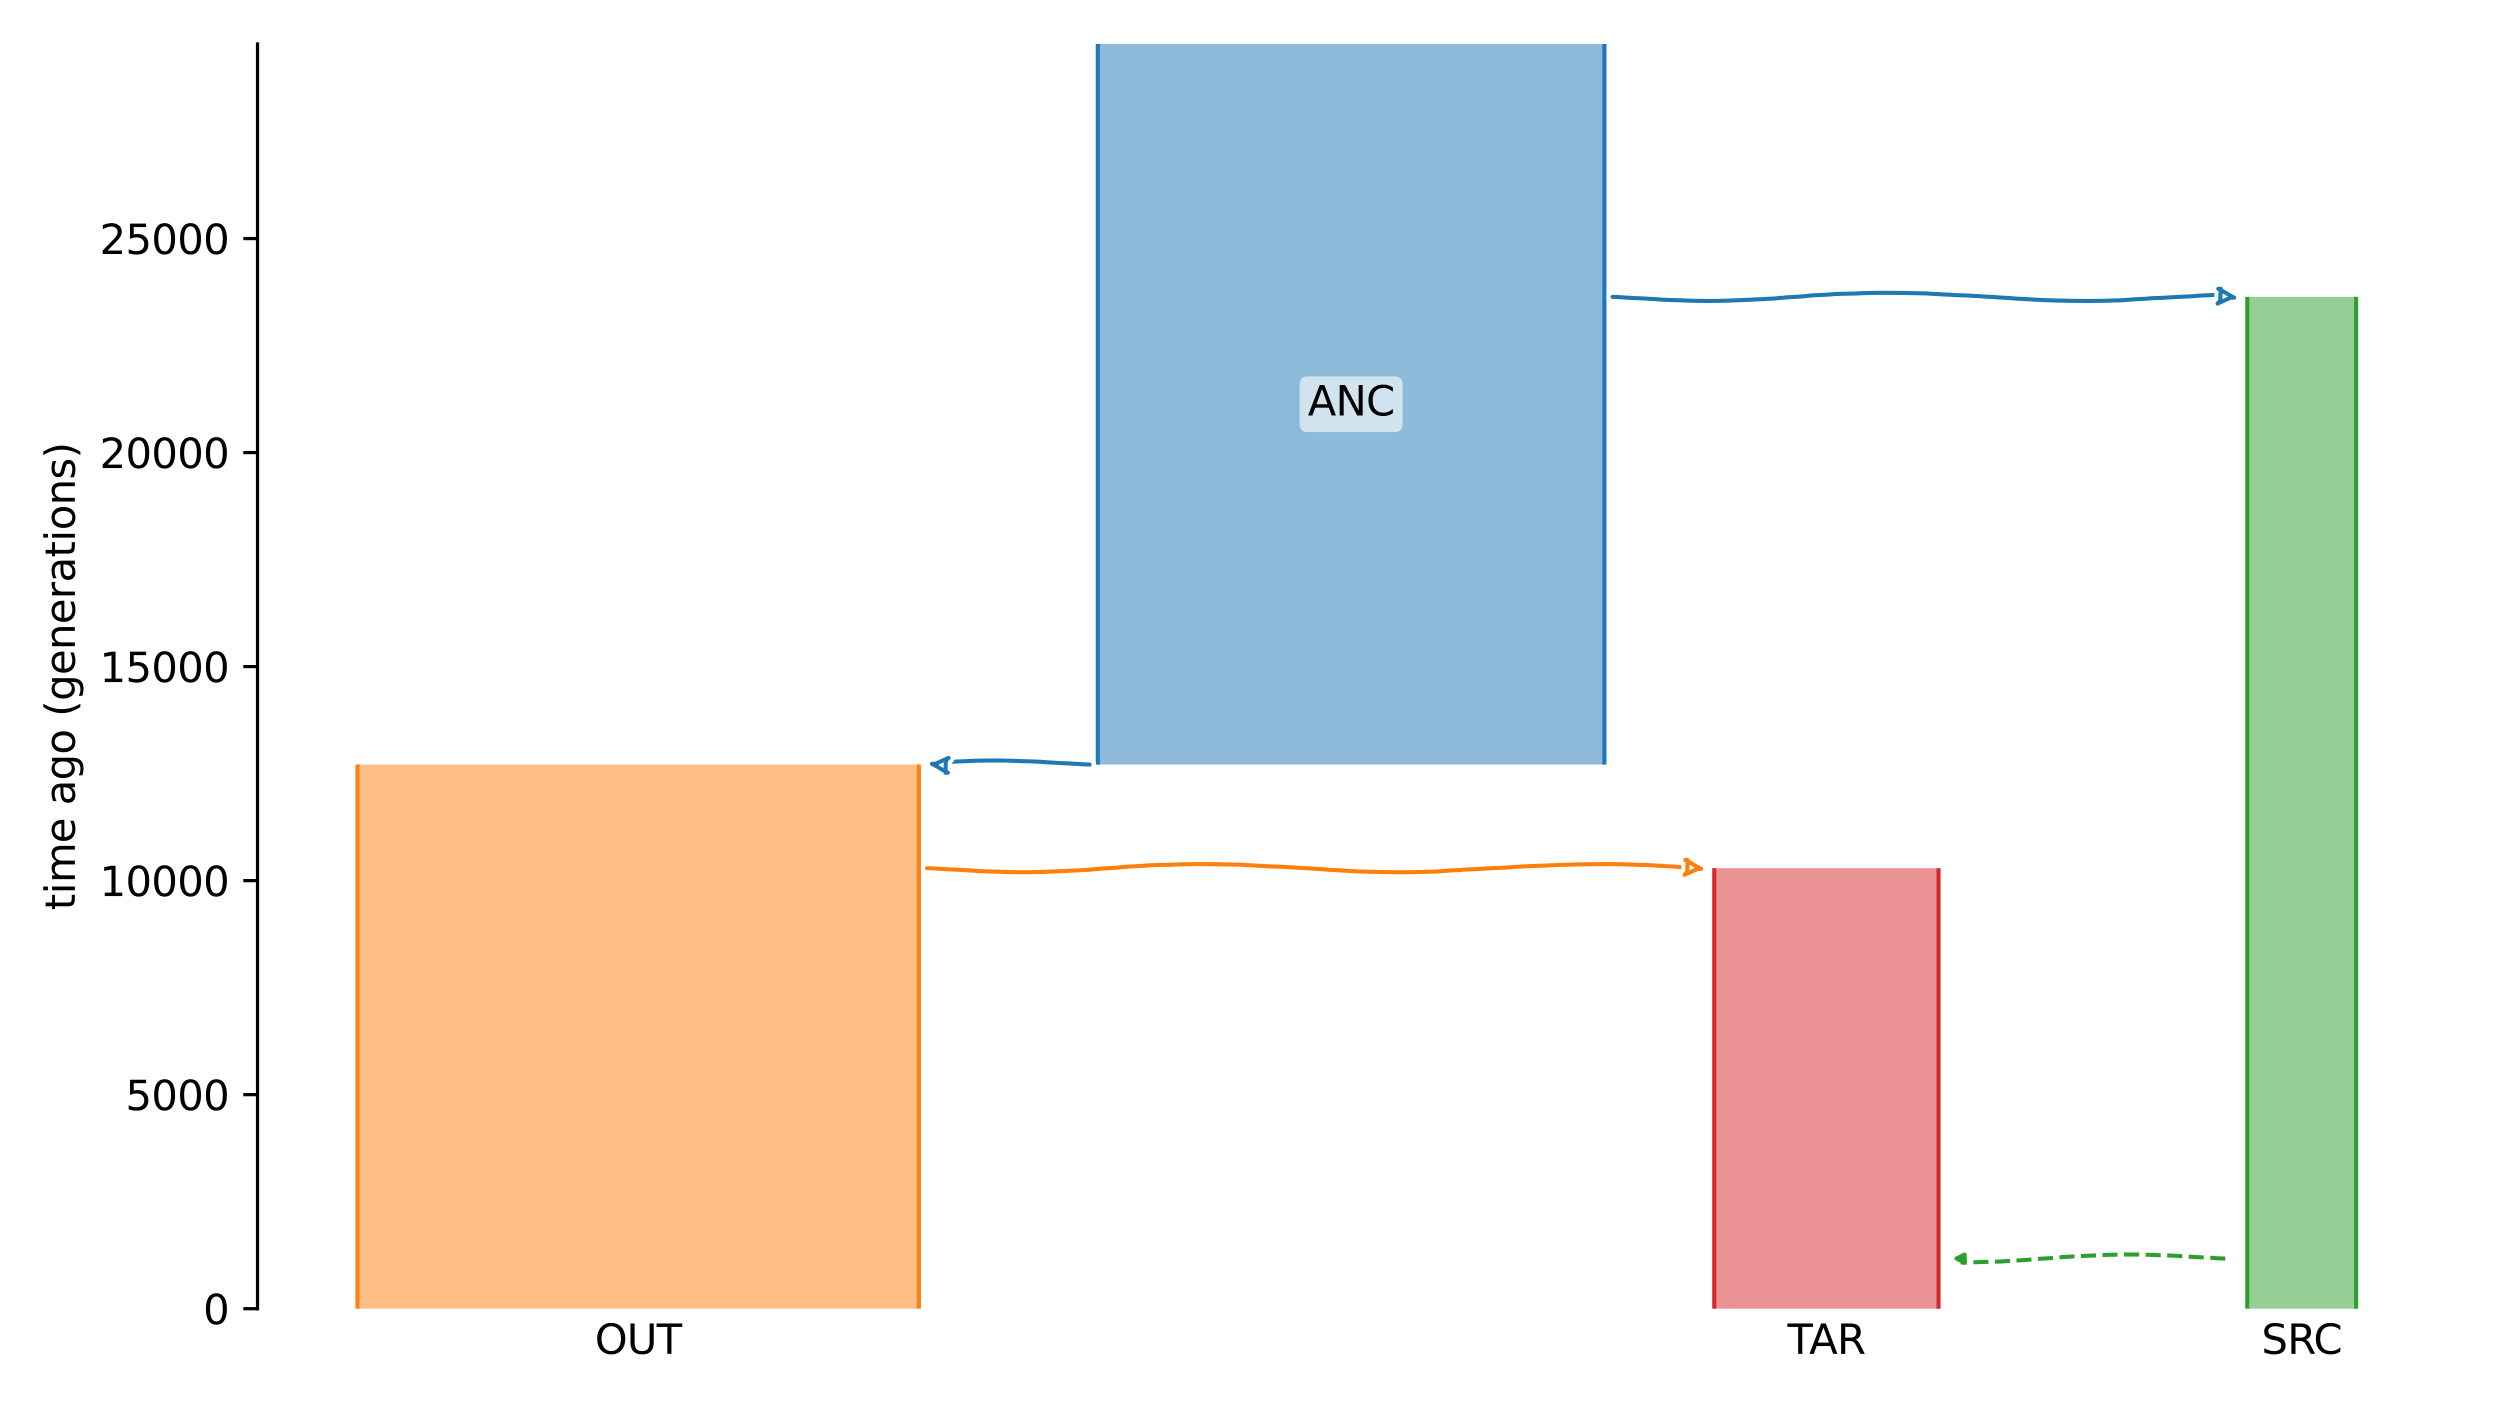 <?xml version="1.0" encoding="utf-8" standalone="no"?>
<!DOCTYPE svg PUBLIC "-//W3C//DTD SVG 1.1//EN"
  "http://www.w3.org/Graphics/SVG/1.1/DTD/svg11.dtd">
<svg xmlns:xlink="http://www.w3.org/1999/xlink" width="614.4pt" height="345.6pt" viewBox="0 0 614.4 345.6" xmlns="http://www.w3.org/2000/svg" version="1.1">
 <defs>
  <style type="text/css">*{stroke-linejoin: round; stroke-linecap: butt}</style>
 </defs>
 <g id="figure_1">
  <g id="patch_1">
   <path d="M 0 345.6 
L 614.4 345.6 
L 614.4 0 
L 0 0 
z
" style="fill: #ffffff"/>
  </g>
  <g id="axes_1">
   <g id="patch_2">
    <path d="M 63.291 321.622 
L 603.6 321.622 
L 603.6 10.8 
L 63.291 10.8 
z
" style="fill: #ffffff"/>
   </g>
   <path d="M 546.884 309.303 
L 545.884 309.272 
L 544.884 309.235 
L 543.884 309.137 
L 542.884 309.104 
L 541.884 309.031 
L 540.884 308.992 
L 539.884 308.957 
L 538.884 308.899 
L 537.884 308.829 
L 536.884 308.777 
L 535.884 308.718 
L 534.884 308.629 
L 533.884 308.583 
L 532.884 308.541 
L 531.884 308.51 
L 530.884 308.484 
L 529.884 308.463 
L 528.884 308.409 
L 527.884 308.381 
L 526.884 308.351 
L 525.884 308.326 
L 524.884 308.315 
L 523.884 308.305 
L 522.884 308.305 
L 521.884 308.314 
L 520.884 308.326 
L 519.884 308.357 
L 518.884 308.368 
L 517.884 308.398 
L 516.884 308.458 
L 515.884 308.495 
L 514.884 308.534 
L 513.884 308.577 
L 512.884 308.609 
L 511.884 308.677 
L 510.884 308.716 
L 509.884 308.759 
L 508.884 308.829 
L 507.884 308.866 
L 506.884 308.924 
L 505.884 309.035 
L 504.884 309.106 
L 503.884 309.219 
L 502.884 309.264 
L 501.884 309.326 
L 500.884 309.374 
L 499.884 309.455 
L 498.884 309.574 
L 497.884 309.644 
L 496.884 309.727 
L 495.884 309.76 
L 494.884 309.811 
L 493.884 309.88 
L 492.884 309.946 
L 491.884 310.023 
L 490.884 310.05 
L 489.884 310.077 
L 488.884 310.099 
L 487.884 310.119 
L 486.884 310.145 
L 485.884 310.195 
L 484.884 310.23 
L 483.884 310.266 
L 482.884 310.281 
L 481.825 310.297 
" clip-path="url(#p31bcff4dc3)" style="fill: none; stroke-dasharray: 3.7,1.6; stroke-dashoffset: 0; stroke: #2ca02c"/>
   <g id="patch_3">
    <path d="M 269.796 10.8 
L 269.796 187.894 
M 394.303 10.8 
L 394.303 187.894 
" clip-path="url(#p31bcff4dc3)" style="fill: none; stroke: #ffffff; stroke-width: 3; stroke-linejoin: miter"/>
    <path d="M 269.796 10.8 
L 269.796 187.894 
M 394.303 10.8 
L 394.303 187.894 
" clip-path="url(#p31bcff4dc3)" style="fill: none; stroke: #1f77b4; stroke-linejoin: miter"/>
    <g id="PolyCollection_1">
     <path d="M 394.303 10.8 
L 269.796 10.8 
L 269.796 187.894 
L 394.303 187.894 
L 394.303 187.894 
L 394.303 10.8 
z
" clip-path="url(#p31bcff4dc3)" style="fill: #1f77b4; fill-opacity: 0.5"/>
    </g>
    <g id="patch_4">
     <path d="M 87.85 187.894 
L 87.85 321.622 
M 225.827 187.894 
L 225.827 321.622 
" clip-path="url(#p31bcff4dc3)" style="fill: none; stroke: #ffffff; stroke-width: 3; stroke-linejoin: miter"/>
     <path d="M 87.85 187.894 
L 87.85 321.622 
M 225.827 187.894 
L 225.827 321.622 
" clip-path="url(#p31bcff4dc3)" style="fill: none; stroke: #ff7f0e; stroke-linejoin: miter"/>
     <g id="PolyCollection_2">
      <path d="M 225.827 187.894 
L 87.85 187.894 
L 87.85 321.622 
L 225.827 321.622 
L 225.827 321.622 
L 225.827 187.894 
z
" clip-path="url(#p31bcff4dc3)" style="fill: #ff7f0e; fill-opacity: 0.5"/>
     </g>
     <g id="patch_5">
      <path d="M 552.287 72.964 
L 552.287 321.622 
M 579.04 72.964 
L 579.04 321.622 
" clip-path="url(#p31bcff4dc3)" style="fill: none; stroke: #ffffff; stroke-width: 3; stroke-linejoin: miter"/>
      <path d="M 552.287 72.964 
L 552.287 321.622 
M 579.04 72.964 
L 579.04 321.622 
" clip-path="url(#p31bcff4dc3)" style="fill: none; stroke: #2ca02c; stroke-linejoin: miter"/>
      <g id="PolyCollection_3">
       <path d="M 579.04 72.964 
L 552.287 72.964 
L 552.287 321.622 
L 579.04 321.622 
L 579.04 321.622 
L 579.04 72.964 
z
" clip-path="url(#p31bcff4dc3)" style="fill: #2ca02c; fill-opacity: 0.5"/>
      </g>
      <g id="patch_6">
       <path d="M 421.291 213.362 
L 421.291 321.622 
M 476.421 213.362 
L 476.421 321.622 
" clip-path="url(#p31bcff4dc3)" style="fill: none; stroke: #ffffff; stroke-width: 3; stroke-linejoin: miter"/>
       <path d="M 421.291 213.362 
L 421.291 321.622 
M 476.421 213.362 
L 476.421 321.622 
" clip-path="url(#p31bcff4dc3)" style="fill: none; stroke: #d62728; stroke-linejoin: miter"/>
       <g id="PolyCollection_4">
        <path d="M 476.421 213.362 
L 421.291 213.362 
L 421.291 321.622 
L 476.421 321.622 
L 476.421 321.622 
L 476.421 213.362 
z
" clip-path="url(#p31bcff4dc3)" style="fill: #d62728; fill-opacity: 0.5"/>
       </g>
       <g id="matplotlib.axis_1">
        <g id="xtick_1">
         <g id="line2d_1"/>
         <g id="text_1">
          <!-- OUT -->
          <g transform="translate(146.189 332.72) scale(0.1 -0.1)">
           <defs>
            <path id="DejaVuSans-4f" d="M 2522 4238 
Q 1834 4238 1429 3725 
Q 1025 3213 1025 2328 
Q 1025 1447 1429 934 
Q 1834 422 2522 422 
Q 3209 422 3611 934 
Q 4013 1447 4013 2328 
Q 4013 3213 3611 3725 
Q 3209 4238 2522 4238 
z
M 2522 4750 
Q 3503 4750 4090 4092 
Q 4678 3434 4678 2328 
Q 4678 1225 4090 567 
Q 3503 -91 2522 -91 
Q 1538 -91 948 565 
Q 359 1222 359 2328 
Q 359 3434 948 4092 
Q 1538 4750 2522 4750 
z
" transform="scale(0.016)"/>
            <path id="DejaVuSans-55" d="M 556 4666 
L 1191 4666 
L 1191 1831 
Q 1191 1081 1462 751 
Q 1734 422 2344 422 
Q 2950 422 3222 751 
Q 3494 1081 3494 1831 
L 3494 4666 
L 4128 4666 
L 4128 1753 
Q 4128 841 3676 375 
Q 3225 -91 2344 -91 
Q 1459 -91 1007 375 
Q 556 841 556 1753 
L 556 4666 
z
" transform="scale(0.016)"/>
            <path id="DejaVuSans-54" d="M -19 4666 
L 3928 4666 
L 3928 4134 
L 2272 4134 
L 2272 0 
L 1638 0 
L 1638 4134 
L -19 4134 
L -19 4666 
z
" transform="scale(0.016)"/>
           </defs>
           <use xlink:href="#DejaVuSans-4f"/>
           <use xlink:href="#DejaVuSans-55" x="78.711"/>
           <use xlink:href="#DejaVuSans-54" x="151.904"/>
          </g>
         </g>
        </g>
        <g id="xtick_2">
         <g id="line2d_2"/>
         <g id="text_2">
          <!-- SRC -->
          <g transform="translate(555.774 332.72) scale(0.1 -0.1)">
           <defs>
            <path id="DejaVuSans-53" d="M 3425 4513 
L 3425 3897 
Q 3066 4069 2747 4153 
Q 2428 4238 2131 4238 
Q 1616 4238 1336 4038 
Q 1056 3838 1056 3469 
Q 1056 3159 1242 3001 
Q 1428 2844 1947 2747 
L 2328 2669 
Q 3034 2534 3370 2195 
Q 3706 1856 3706 1288 
Q 3706 609 3251 259 
Q 2797 -91 1919 -91 
Q 1588 -91 1214 -16 
Q 841 59 441 206 
L 441 856 
Q 825 641 1194 531 
Q 1563 422 1919 422 
Q 2459 422 2753 634 
Q 3047 847 3047 1241 
Q 3047 1584 2836 1778 
Q 2625 1972 2144 2069 
L 1759 2144 
Q 1053 2284 737 2584 
Q 422 2884 422 3419 
Q 422 4038 858 4394 
Q 1294 4750 2059 4750 
Q 2388 4750 2728 4690 
Q 3069 4631 3425 4513 
z
" transform="scale(0.016)"/>
            <path id="DejaVuSans-52" d="M 2841 2188 
Q 3044 2119 3236 1894 
Q 3428 1669 3622 1275 
L 4263 0 
L 3584 0 
L 2988 1197 
Q 2756 1666 2539 1819 
Q 2322 1972 1947 1972 
L 1259 1972 
L 1259 0 
L 628 0 
L 628 4666 
L 2053 4666 
Q 2853 4666 3247 4331 
Q 3641 3997 3641 3322 
Q 3641 2881 3436 2590 
Q 3231 2300 2841 2188 
z
M 1259 4147 
L 1259 2491 
L 2053 2491 
Q 2509 2491 2742 2702 
Q 2975 2913 2975 3322 
Q 2975 3731 2742 3939 
Q 2509 4147 2053 4147 
L 1259 4147 
z
" transform="scale(0.016)"/>
            <path id="DejaVuSans-43" d="M 4122 4306 
L 4122 3641 
Q 3803 3938 3442 4084 
Q 3081 4231 2675 4231 
Q 1875 4231 1450 3742 
Q 1025 3253 1025 2328 
Q 1025 1406 1450 917 
Q 1875 428 2675 428 
Q 3081 428 3442 575 
Q 3803 722 4122 1019 
L 4122 359 
Q 3791 134 3420 21 
Q 3050 -91 2638 -91 
Q 1578 -91 968 557 
Q 359 1206 359 2328 
Q 359 3453 968 4101 
Q 1578 4750 2638 4750 
Q 3056 4750 3426 4639 
Q 3797 4528 4122 4306 
z
" transform="scale(0.016)"/>
           </defs>
           <use xlink:href="#DejaVuSans-53"/>
           <use xlink:href="#DejaVuSans-52" x="63.477"/>
           <use xlink:href="#DejaVuSans-43" x="127.959"/>
          </g>
         </g>
        </g>
        <g id="xtick_3">
         <g id="line2d_3"/>
         <g id="text_3">
          <!-- TAR -->
          <g transform="translate(439.295 332.72) scale(0.1 -0.1)">
           <defs>
            <path id="DejaVuSans-41" d="M 2188 4044 
L 1331 1722 
L 3047 1722 
L 2188 4044 
z
M 1831 4666 
L 2547 4666 
L 4325 0 
L 3669 0 
L 3244 1197 
L 1141 1197 
L 716 0 
L 50 0 
L 1831 4666 
z
" transform="scale(0.016)"/>
           </defs>
           <use xlink:href="#DejaVuSans-54"/>
           <use xlink:href="#DejaVuSans-41" x="53.334"/>
           <use xlink:href="#DejaVuSans-52" x="121.742"/>
          </g>
         </g>
        </g>
       </g>
       <g id="matplotlib.axis_2">
        <g id="ytick_1">
         <g id="line2d_4">
          <defs>
           <path id="m328ce04fa4" d="M 0 0 
L -3.5 0 
" style="stroke: #000000; stroke-width: 0.8"/>
          </defs>
          <g>
           <use xlink:href="#m328ce04fa4" x="63.291" y="321.622" style="stroke: #000000; stroke-width: 0.8"/>
          </g>
         </g>
         <g id="text_4">
          <!-- 0 -->
          <g transform="translate(49.928 325.421) scale(0.1 -0.1)">
           <defs>
            <path id="DejaVuSans-30" d="M 2034 4250 
Q 1547 4250 1301 3770 
Q 1056 3291 1056 2328 
Q 1056 1369 1301 889 
Q 1547 409 2034 409 
Q 2525 409 2770 889 
Q 3016 1369 3016 2328 
Q 3016 3291 2770 3770 
Q 2525 4250 2034 4250 
z
M 2034 4750 
Q 2819 4750 3233 4129 
Q 3647 3509 3647 2328 
Q 3647 1150 3233 529 
Q 2819 -91 2034 -91 
Q 1250 -91 836 529 
Q 422 1150 422 2328 
Q 422 3509 836 4129 
Q 1250 4750 2034 4750 
z
" transform="scale(0.016)"/>
           </defs>
           <use xlink:href="#DejaVuSans-30"/>
          </g>
         </g>
        </g>
        <g id="ytick_2">
         <g id="line2d_5">
          <g>
           <use xlink:href="#m328ce04fa4" x="63.291" y="269.023" style="stroke: #000000; stroke-width: 0.8"/>
          </g>
         </g>
         <g id="text_5">
          <!-- 5000 -->
          <g transform="translate(30.841 272.822) scale(0.1 -0.1)">
           <defs>
            <path id="DejaVuSans-35" d="M 691 4666 
L 3169 4666 
L 3169 4134 
L 1269 4134 
L 1269 2991 
Q 1406 3038 1543 3061 
Q 1681 3084 1819 3084 
Q 2600 3084 3056 2656 
Q 3513 2228 3513 1497 
Q 3513 744 3044 326 
Q 2575 -91 1722 -91 
Q 1428 -91 1123 -41 
Q 819 9 494 109 
L 494 744 
Q 775 591 1075 516 
Q 1375 441 1709 441 
Q 2250 441 2565 725 
Q 2881 1009 2881 1497 
Q 2881 1984 2565 2268 
Q 2250 2553 1709 2553 
Q 1456 2553 1204 2497 
Q 953 2441 691 2322 
L 691 4666 
z
" transform="scale(0.016)"/>
           </defs>
           <use xlink:href="#DejaVuSans-35"/>
           <use xlink:href="#DejaVuSans-30" x="63.623"/>
           <use xlink:href="#DejaVuSans-30" x="127.246"/>
           <use xlink:href="#DejaVuSans-30" x="190.869"/>
          </g>
         </g>
        </g>
        <g id="ytick_3">
         <g id="line2d_6">
          <g>
           <use xlink:href="#m328ce04fa4" x="63.291" y="216.423" style="stroke: #000000; stroke-width: 0.8"/>
          </g>
         </g>
         <g id="text_6">
          <!-- 10000 -->
          <g transform="translate(24.478 220.223) scale(0.1 -0.1)">
           <defs>
            <path id="DejaVuSans-31" d="M 794 531 
L 1825 531 
L 1825 4091 
L 703 3866 
L 703 4441 
L 1819 4666 
L 2450 4666 
L 2450 531 
L 3481 531 
L 3481 0 
L 794 0 
L 794 531 
z
" transform="scale(0.016)"/>
           </defs>
           <use xlink:href="#DejaVuSans-31"/>
           <use xlink:href="#DejaVuSans-30" x="63.623"/>
           <use xlink:href="#DejaVuSans-30" x="127.246"/>
           <use xlink:href="#DejaVuSans-30" x="190.869"/>
           <use xlink:href="#DejaVuSans-30" x="254.492"/>
          </g>
         </g>
        </g>
        <g id="ytick_4">
         <g id="line2d_7">
          <g>
           <use xlink:href="#m328ce04fa4" x="63.291" y="163.824" style="stroke: #000000; stroke-width: 0.8"/>
          </g>
         </g>
         <g id="text_7">
          <!-- 15000 -->
          <g transform="translate(24.478 167.623) scale(0.1 -0.1)">
           <use xlink:href="#DejaVuSans-31"/>
           <use xlink:href="#DejaVuSans-35" x="63.623"/>
           <use xlink:href="#DejaVuSans-30" x="127.246"/>
           <use xlink:href="#DejaVuSans-30" x="190.869"/>
           <use xlink:href="#DejaVuSans-30" x="254.492"/>
          </g>
         </g>
        </g>
        <g id="ytick_5">
         <g id="line2d_8">
          <g>
           <use xlink:href="#m328ce04fa4" x="63.291" y="111.225" style="stroke: #000000; stroke-width: 0.8"/>
          </g>
         </g>
         <g id="text_8">
          <!-- 20000 -->
          <g transform="translate(24.478 115.024) scale(0.1 -0.1)">
           <defs>
            <path id="DejaVuSans-32" d="M 1228 531 
L 3431 531 
L 3431 0 
L 469 0 
L 469 531 
Q 828 903 1448 1529 
Q 2069 2156 2228 2338 
Q 2531 2678 2651 2914 
Q 2772 3150 2772 3378 
Q 2772 3750 2511 3984 
Q 2250 4219 1831 4219 
Q 1534 4219 1204 4116 
Q 875 4013 500 3803 
L 500 4441 
Q 881 4594 1212 4672 
Q 1544 4750 1819 4750 
Q 2544 4750 2975 4387 
Q 3406 4025 3406 3419 
Q 3406 3131 3298 2873 
Q 3191 2616 2906 2266 
Q 2828 2175 2409 1742 
Q 1991 1309 1228 531 
z
" transform="scale(0.016)"/>
           </defs>
           <use xlink:href="#DejaVuSans-32"/>
           <use xlink:href="#DejaVuSans-30" x="63.623"/>
           <use xlink:href="#DejaVuSans-30" x="127.246"/>
           <use xlink:href="#DejaVuSans-30" x="190.869"/>
           <use xlink:href="#DejaVuSans-30" x="254.492"/>
          </g>
         </g>
        </g>
        <g id="ytick_6">
         <g id="line2d_9">
          <g>
           <use xlink:href="#m328ce04fa4" x="63.291" y="58.626" style="stroke: #000000; stroke-width: 0.8"/>
          </g>
         </g>
         <g id="text_9">
          <!-- 25000 -->
          <g transform="translate(24.478 62.425) scale(0.1 -0.1)">
           <use xlink:href="#DejaVuSans-32"/>
           <use xlink:href="#DejaVuSans-35" x="63.623"/>
           <use xlink:href="#DejaVuSans-30" x="127.246"/>
           <use xlink:href="#DejaVuSans-30" x="190.869"/>
           <use xlink:href="#DejaVuSans-30" x="254.492"/>
          </g>
         </g>
        </g>
        <g id="text_10">
         <!-- time ago (generations) -->
         <g transform="translate(18.398 223.682) rotate(-90) scale(0.1 -0.1)">
          <defs>
           <path id="DejaVuSans-74" d="M 1172 4494 
L 1172 3500 
L 2356 3500 
L 2356 3053 
L 1172 3053 
L 1172 1153 
Q 1172 725 1289 603 
Q 1406 481 1766 481 
L 2356 481 
L 2356 0 
L 1766 0 
Q 1100 0 847 248 
Q 594 497 594 1153 
L 594 3053 
L 172 3053 
L 172 3500 
L 594 3500 
L 594 4494 
L 1172 4494 
z
" transform="scale(0.016)"/>
           <path id="DejaVuSans-69" d="M 603 3500 
L 1178 3500 
L 1178 0 
L 603 0 
L 603 3500 
z
M 603 4863 
L 1178 4863 
L 1178 4134 
L 603 4134 
L 603 4863 
z
" transform="scale(0.016)"/>
           <path id="DejaVuSans-6d" d="M 3328 2828 
Q 3544 3216 3844 3400 
Q 4144 3584 4550 3584 
Q 5097 3584 5394 3201 
Q 5691 2819 5691 2113 
L 5691 0 
L 5113 0 
L 5113 2094 
Q 5113 2597 4934 2840 
Q 4756 3084 4391 3084 
Q 3944 3084 3684 2787 
Q 3425 2491 3425 1978 
L 3425 0 
L 2847 0 
L 2847 2094 
Q 2847 2600 2669 2842 
Q 2491 3084 2119 3084 
Q 1678 3084 1418 2786 
Q 1159 2488 1159 1978 
L 1159 0 
L 581 0 
L 581 3500 
L 1159 3500 
L 1159 2956 
Q 1356 3278 1631 3431 
Q 1906 3584 2284 3584 
Q 2666 3584 2933 3390 
Q 3200 3197 3328 2828 
z
" transform="scale(0.016)"/>
           <path id="DejaVuSans-65" d="M 3597 1894 
L 3597 1613 
L 953 1613 
Q 991 1019 1311 708 
Q 1631 397 2203 397 
Q 2534 397 2845 478 
Q 3156 559 3463 722 
L 3463 178 
Q 3153 47 2828 -22 
Q 2503 -91 2169 -91 
Q 1331 -91 842 396 
Q 353 884 353 1716 
Q 353 2575 817 3079 
Q 1281 3584 2069 3584 
Q 2775 3584 3186 3129 
Q 3597 2675 3597 1894 
z
M 3022 2063 
Q 3016 2534 2758 2815 
Q 2500 3097 2075 3097 
Q 1594 3097 1305 2825 
Q 1016 2553 972 2059 
L 3022 2063 
z
" transform="scale(0.016)"/>
           <path id="DejaVuSans-20" transform="scale(0.016)"/>
           <path id="DejaVuSans-61" d="M 2194 1759 
Q 1497 1759 1228 1600 
Q 959 1441 959 1056 
Q 959 750 1161 570 
Q 1363 391 1709 391 
Q 2188 391 2477 730 
Q 2766 1069 2766 1631 
L 2766 1759 
L 2194 1759 
z
M 3341 1997 
L 3341 0 
L 2766 0 
L 2766 531 
Q 2569 213 2275 61 
Q 1981 -91 1556 -91 
Q 1019 -91 701 211 
Q 384 513 384 1019 
Q 384 1609 779 1909 
Q 1175 2209 1959 2209 
L 2766 2209 
L 2766 2266 
Q 2766 2663 2505 2880 
Q 2244 3097 1772 3097 
Q 1472 3097 1187 3025 
Q 903 2953 641 2809 
L 641 3341 
Q 956 3463 1253 3523 
Q 1550 3584 1831 3584 
Q 2591 3584 2966 3190 
Q 3341 2797 3341 1997 
z
" transform="scale(0.016)"/>
           <path id="DejaVuSans-67" d="M 2906 1791 
Q 2906 2416 2648 2759 
Q 2391 3103 1925 3103 
Q 1463 3103 1205 2759 
Q 947 2416 947 1791 
Q 947 1169 1205 825 
Q 1463 481 1925 481 
Q 2391 481 2648 825 
Q 2906 1169 2906 1791 
z
M 3481 434 
Q 3481 -459 3084 -895 
Q 2688 -1331 1869 -1331 
Q 1566 -1331 1297 -1286 
Q 1028 -1241 775 -1147 
L 775 -588 
Q 1028 -725 1275 -790 
Q 1522 -856 1778 -856 
Q 2344 -856 2625 -561 
Q 2906 -266 2906 331 
L 2906 616 
Q 2728 306 2450 153 
Q 2172 0 1784 0 
Q 1141 0 747 490 
Q 353 981 353 1791 
Q 353 2603 747 3093 
Q 1141 3584 1784 3584 
Q 2172 3584 2450 3431 
Q 2728 3278 2906 2969 
L 2906 3500 
L 3481 3500 
L 3481 434 
z
" transform="scale(0.016)"/>
           <path id="DejaVuSans-6f" d="M 1959 3097 
Q 1497 3097 1228 2736 
Q 959 2375 959 1747 
Q 959 1119 1226 758 
Q 1494 397 1959 397 
Q 2419 397 2687 759 
Q 2956 1122 2956 1747 
Q 2956 2369 2687 2733 
Q 2419 3097 1959 3097 
z
M 1959 3584 
Q 2709 3584 3137 3096 
Q 3566 2609 3566 1747 
Q 3566 888 3137 398 
Q 2709 -91 1959 -91 
Q 1206 -91 779 398 
Q 353 888 353 1747 
Q 353 2609 779 3096 
Q 1206 3584 1959 3584 
z
" transform="scale(0.016)"/>
           <path id="DejaVuSans-28" d="M 1984 4856 
Q 1566 4138 1362 3434 
Q 1159 2731 1159 2009 
Q 1159 1288 1364 580 
Q 1569 -128 1984 -844 
L 1484 -844 
Q 1016 -109 783 600 
Q 550 1309 550 2009 
Q 550 2706 781 3412 
Q 1013 4119 1484 4856 
L 1984 4856 
z
" transform="scale(0.016)"/>
           <path id="DejaVuSans-6e" d="M 3513 2113 
L 3513 0 
L 2938 0 
L 2938 2094 
Q 2938 2591 2744 2837 
Q 2550 3084 2163 3084 
Q 1697 3084 1428 2787 
Q 1159 2491 1159 1978 
L 1159 0 
L 581 0 
L 581 3500 
L 1159 3500 
L 1159 2956 
Q 1366 3272 1645 3428 
Q 1925 3584 2291 3584 
Q 2894 3584 3203 3211 
Q 3513 2838 3513 2113 
z
" transform="scale(0.016)"/>
           <path id="DejaVuSans-72" d="M 2631 2963 
Q 2534 3019 2420 3045 
Q 2306 3072 2169 3072 
Q 1681 3072 1420 2755 
Q 1159 2438 1159 1844 
L 1159 0 
L 581 0 
L 581 3500 
L 1159 3500 
L 1159 2956 
Q 1341 3275 1631 3429 
Q 1922 3584 2338 3584 
Q 2397 3584 2469 3576 
Q 2541 3569 2628 3553 
L 2631 2963 
z
" transform="scale(0.016)"/>
           <path id="DejaVuSans-73" d="M 2834 3397 
L 2834 2853 
Q 2591 2978 2328 3040 
Q 2066 3103 1784 3103 
Q 1356 3103 1142 2972 
Q 928 2841 928 2578 
Q 928 2378 1081 2264 
Q 1234 2150 1697 2047 
L 1894 2003 
Q 2506 1872 2764 1633 
Q 3022 1394 3022 966 
Q 3022 478 2636 193 
Q 2250 -91 1575 -91 
Q 1294 -91 989 -36 
Q 684 19 347 128 
L 347 722 
Q 666 556 975 473 
Q 1284 391 1588 391 
Q 1994 391 2212 530 
Q 2431 669 2431 922 
Q 2431 1156 2273 1281 
Q 2116 1406 1581 1522 
L 1381 1569 
Q 847 1681 609 1914 
Q 372 2147 372 2553 
Q 372 3047 722 3315 
Q 1072 3584 1716 3584 
Q 2034 3584 2315 3537 
Q 2597 3491 2834 3397 
z
" transform="scale(0.016)"/>
           <path id="DejaVuSans-29" d="M 513 4856 
L 1013 4856 
Q 1481 4119 1714 3412 
Q 1947 2706 1947 2009 
Q 1947 1309 1714 600 
Q 1481 -109 1013 -844 
L 513 -844 
Q 928 -128 1133 580 
Q 1338 1288 1338 2009 
Q 1338 2731 1133 3434 
Q 928 4138 513 4856 
z
" transform="scale(0.016)"/>
          </defs>
          <use xlink:href="#DejaVuSans-74"/>
          <use xlink:href="#DejaVuSans-69" x="39.209"/>
          <use xlink:href="#DejaVuSans-6d" x="66.992"/>
          <use xlink:href="#DejaVuSans-65" x="164.404"/>
          <use xlink:href="#DejaVuSans-20" x="225.928"/>
          <use xlink:href="#DejaVuSans-61" x="257.715"/>
          <use xlink:href="#DejaVuSans-67" x="318.994"/>
          <use xlink:href="#DejaVuSans-6f" x="382.471"/>
          <use xlink:href="#DejaVuSans-20" x="443.652"/>
          <use xlink:href="#DejaVuSans-28" x="475.439"/>
          <use xlink:href="#DejaVuSans-67" x="514.453"/>
          <use xlink:href="#DejaVuSans-65" x="577.93"/>
          <use xlink:href="#DejaVuSans-6e" x="639.453"/>
          <use xlink:href="#DejaVuSans-65" x="702.832"/>
          <use xlink:href="#DejaVuSans-72" x="764.355"/>
          <use xlink:href="#DejaVuSans-61" x="805.469"/>
          <use xlink:href="#DejaVuSans-74" x="866.748"/>
          <use xlink:href="#DejaVuSans-69" x="905.957"/>
          <use xlink:href="#DejaVuSans-6f" x="933.74"/>
          <use xlink:href="#DejaVuSans-6e" x="994.922"/>
          <use xlink:href="#DejaVuSans-73" x="1058.301"/>
          <use xlink:href="#DejaVuSans-29" x="1110.4"/>
         </g>
        </g>
       </g>
       <g id="patch_7">
        <path d="M 267.796 187.894 
L 266.796 187.862 
L 265.796 187.825 
L 264.796 187.728 
L 263.796 187.695 
L 262.796 187.621 
L 261.796 187.583 
L 260.796 187.547 
L 259.796 187.49 
L 258.796 187.419 
L 257.796 187.367 
L 256.796 187.308 
L 255.796 187.22 
L 254.796 187.174 
L 253.796 187.131 
L 252.796 187.101 
L 251.796 187.075 
L 250.796 187.054 
L 249.796 186.999 
L 248.796 186.971 
L 247.796 186.942 
L 246.796 186.916 
L 245.796 186.905 
L 244.796 186.895 
L 243.796 186.895 
L 242.796 186.905 
L 241.796 186.916 
L 240.796 186.947 
L 239.796 186.959 
L 238.796 186.989 
L 237.796 187.048 
L 236.796 187.086 
L 235.796 187.125 
L 234.796 187.167 
L 233.796 187.2 
L 232.796 187.267 
L 231.796 187.307 
L 230.796 187.349 
L 228.945 187.42 
" clip-path="url(#p31bcff4dc3)" style="fill: none; stroke: #ffffff; stroke-width: 3; stroke-linecap: round"/>
        <path d="M 267.796 187.894 
L 266.796 187.862 
L 265.796 187.825 
L 264.796 187.728 
L 263.796 187.695 
L 262.796 187.621 
L 261.796 187.583 
L 260.796 187.547 
L 259.796 187.49 
L 258.796 187.419 
L 257.796 187.367 
L 256.796 187.308 
L 255.796 187.22 
L 254.796 187.174 
L 253.796 187.131 
L 252.796 187.101 
L 251.796 187.075 
L 250.796 187.054 
L 249.796 186.999 
L 248.796 186.971 
L 247.796 186.942 
L 246.796 186.916 
L 245.796 186.905 
L 244.796 186.895 
L 243.796 186.895 
L 242.796 186.905 
L 241.796 186.916 
L 240.796 186.947 
L 239.796 186.959 
L 238.796 186.989 
L 237.796 187.048 
L 236.796 187.086 
L 235.796 187.125 
L 234.796 187.167 
L 233.796 187.2 
L 232.796 187.267 
L 231.796 187.307 
L 230.796 187.349 
L 228.945 187.42 
" clip-path="url(#p31bcff4dc3)" style="fill: none; stroke: #1f77b4; stroke-linecap: round"/>
        <path d="M 232.945 189.894 
L 232.065 189.418 
L 231.187 188.938 
L 230.336 188.403 
L 229.034 187.716 
L 229.961 187.69 
L 230.873 187.277 
L 231.783 186.862 
L 233.126 186.255 
L 232.471 186.894 
L 232.419 187.894 
L 232.36 189.894 
z
" clip-path="url(#p31bcff4dc3)" style="fill: #ffffff; stroke: #ffffff; stroke-width: 3; stroke-linecap: round"/>
        <path d="M 232.945 189.894 
L 232.065 189.418 
L 231.187 188.938 
L 230.336 188.403 
L 229.034 187.716 
L 229.961 187.69 
L 230.873 187.277 
L 231.783 186.862 
L 233.126 186.255 
L 232.471 186.894 
L 232.419 187.894 
L 232.36 189.894 
z
" clip-path="url(#p31bcff4dc3)" style="fill: #ffffff; stroke: #1f77b4; stroke-linecap: round"/>
        <g id="patch_8">
         <path d="M 396.304 72.964 
L 397.304 72.996 
L 398.304 73.033 
L 399.304 73.13 
L 400.304 73.163 
L 401.304 73.237 
L 402.304 73.275 
L 403.304 73.311 
L 404.304 73.368 
L 405.304 73.439 
L 406.304 73.491 
L 407.304 73.55 
L 408.304 73.638 
L 409.304 73.684 
L 410.304 73.727 
L 411.304 73.757 
L 412.304 73.783 
L 413.304 73.804 
L 414.304 73.859 
L 415.304 73.887 
L 416.304 73.916 
L 417.304 73.942 
L 418.304 73.953 
L 419.304 73.963 
L 420.304 73.963 
L 421.304 73.953 
L 422.304 73.942 
L 423.304 73.911 
L 424.304 73.899 
L 425.304 73.869 
L 426.304 73.81 
L 427.304 73.772 
L 428.304 73.733 
L 429.304 73.691 
L 430.304 73.658 
L 431.304 73.591 
L 432.304 73.551 
L 433.304 73.509 
L 434.304 73.438 
L 435.304 73.402 
L 436.304 73.343 
L 437.304 73.232 
L 438.304 73.162 
L 439.304 73.049 
L 440.304 73.003 
L 441.304 72.942 
L 442.304 72.893 
L 443.304 72.813 
L 444.304 72.694 
L 445.304 72.624 
L 446.304 72.541 
L 447.304 72.507 
L 448.304 72.456 
L 449.304 72.388 
L 450.304 72.322 
L 451.304 72.245 
L 452.304 72.217 
L 453.304 72.191 
L 454.304 72.168 
L 455.304 72.149 
L 456.304 72.122 
L 457.304 72.072 
L 458.304 72.037 
L 459.304 72.002 
L 460.304 71.986 
L 461.304 71.97 
L 462.304 71.967 
L 463.304 71.965 
L 464.304 71.965 
L 465.304 71.967 
L 466.304 71.98 
L 467.304 71.989 
L 468.304 72.01 
L 469.304 72.033 
L 470.304 72.05 
L 471.304 72.069 
L 472.304 72.089 
L 473.304 72.106 
L 474.304 72.169 
L 475.304 72.244 
L 476.304 72.277 
L 477.304 72.344 
L 478.304 72.398 
L 479.304 72.432 
L 480.304 72.522 
L 481.304 72.551 
L 482.304 72.582 
L 483.304 72.613 
L 484.304 72.668 
L 485.304 72.733 
L 486.304 72.771 
L 487.304 72.867 
L 488.304 72.916 
L 489.304 72.96 
L 490.304 73 
L 491.304 73.108 
L 492.304 73.15 
L 493.304 73.212 
L 494.304 73.282 
L 495.304 73.387 
L 496.304 73.424 
L 497.304 73.47 
L 498.304 73.538 
L 499.304 73.587 
L 500.304 73.664 
L 501.304 73.695 
L 502.304 73.764 
L 503.304 73.788 
L 504.304 73.817 
L 505.304 73.859 
L 506.304 73.88 
L 507.304 73.894 
L 508.304 73.921 
L 509.304 73.93 
L 510.304 73.943 
L 511.304 73.954 
L 512.304 73.96 
L 513.304 73.964 
L 514.304 73.959 
L 515.304 73.945 
L 516.304 73.938 
L 517.304 73.913 
L 518.304 73.89 
L 519.304 73.853 
L 520.304 73.827 
L 521.304 73.805 
L 522.304 73.736 
L 523.304 73.662 
L 524.304 73.568 
L 525.304 73.517 
L 526.304 73.463 
L 527.304 73.428 
L 528.304 73.322 
L 529.304 73.269 
L 530.304 73.232 
L 531.304 73.201 
L 532.304 73.14 
L 533.304 73.073 
L 534.304 73.024 
L 535.304 72.959 
L 536.304 72.92 
L 537.304 72.878 
L 538.304 72.836 
L 539.304 72.777 
L 540.304 72.664 
L 541.304 72.612 
L 542.304 72.572 
L 543.304 72.525 
L 544.304 72.468 
L 545.304 72.436 
L 546.304 72.399 
L 547.304 72.367 
L 549.165 72.333 
" clip-path="url(#p31bcff4dc3)" style="fill: none; stroke: #ffffff; stroke-width: 3; stroke-linecap: round"/>
         <path d="M 396.304 72.964 
L 397.304 72.996 
L 398.304 73.033 
L 399.304 73.13 
L 400.304 73.163 
L 401.304 73.237 
L 402.304 73.275 
L 403.304 73.311 
L 404.304 73.368 
L 405.304 73.439 
L 406.304 73.491 
L 407.304 73.55 
L 408.304 73.638 
L 409.304 73.684 
L 410.304 73.727 
L 411.304 73.757 
L 412.304 73.783 
L 413.304 73.804 
L 414.304 73.859 
L 415.304 73.887 
L 416.304 73.916 
L 417.304 73.942 
L 418.304 73.953 
L 419.304 73.963 
L 420.304 73.963 
L 421.304 73.953 
L 422.304 73.942 
L 423.304 73.911 
L 424.304 73.899 
L 425.304 73.869 
L 426.304 73.81 
L 427.304 73.772 
L 428.304 73.733 
L 429.304 73.691 
L 430.304 73.658 
L 431.304 73.591 
L 432.304 73.551 
L 433.304 73.509 
L 434.304 73.438 
L 435.304 73.402 
L 436.304 73.343 
L 437.304 73.232 
L 438.304 73.162 
L 439.304 73.049 
L 440.304 73.003 
L 441.304 72.942 
L 442.304 72.893 
L 443.304 72.813 
L 444.304 72.694 
L 445.304 72.624 
L 446.304 72.541 
L 447.304 72.507 
L 448.304 72.456 
L 449.304 72.388 
L 450.304 72.322 
L 451.304 72.245 
L 452.304 72.217 
L 453.304 72.191 
L 454.304 72.168 
L 455.304 72.149 
L 456.304 72.122 
L 457.304 72.072 
L 458.304 72.037 
L 459.304 72.002 
L 460.304 71.986 
L 461.304 71.97 
L 462.304 71.967 
L 463.304 71.965 
L 464.304 71.965 
L 465.304 71.967 
L 466.304 71.98 
L 467.304 71.989 
L 468.304 72.01 
L 469.304 72.033 
L 470.304 72.05 
L 471.304 72.069 
L 472.304 72.089 
L 473.304 72.106 
L 474.304 72.169 
L 475.304 72.244 
L 476.304 72.277 
L 477.304 72.344 
L 478.304 72.398 
L 479.304 72.432 
L 480.304 72.522 
L 481.304 72.551 
L 482.304 72.582 
L 483.304 72.613 
L 484.304 72.668 
L 485.304 72.733 
L 486.304 72.771 
L 487.304 72.867 
L 488.304 72.916 
L 489.304 72.96 
L 490.304 73 
L 491.304 73.108 
L 492.304 73.15 
L 493.304 73.212 
L 494.304 73.282 
L 495.304 73.387 
L 496.304 73.424 
L 497.304 73.47 
L 498.304 73.538 
L 499.304 73.587 
L 500.304 73.664 
L 501.304 73.695 
L 502.304 73.764 
L 503.304 73.788 
L 504.304 73.817 
L 505.304 73.859 
L 506.304 73.88 
L 507.304 73.894 
L 508.304 73.921 
L 509.304 73.93 
L 510.304 73.943 
L 511.304 73.954 
L 512.304 73.96 
L 513.304 73.964 
L 514.304 73.959 
L 515.304 73.945 
L 516.304 73.938 
L 517.304 73.913 
L 518.304 73.89 
L 519.304 73.853 
L 520.304 73.827 
L 521.304 73.805 
L 522.304 73.736 
L 523.304 73.662 
L 524.304 73.568 
L 525.304 73.517 
L 526.304 73.463 
L 527.304 73.428 
L 528.304 73.322 
L 529.304 73.269 
L 530.304 73.232 
L 531.304 73.201 
L 532.304 73.14 
L 533.304 73.073 
L 534.304 73.024 
L 535.304 72.959 
L 536.304 72.92 
L 537.304 72.878 
L 538.304 72.836 
L 539.304 72.777 
L 540.304 72.664 
L 541.304 72.612 
L 542.304 72.572 
L 543.304 72.525 
L 544.304 72.468 
L 545.304 72.436 
L 546.304 72.399 
L 547.304 72.367 
L 549.165 72.333 
" clip-path="url(#p31bcff4dc3)" style="fill: none; stroke: #1f77b4; stroke-linecap: round"/>
         <path d="M 545.165 70.964 
L 546.045 71.44 
L 546.923 71.92 
L 547.774 72.455 
L 549.076 73.142 
L 548.149 73.168 
L 547.237 73.581 
L 546.327 73.996 
L 544.984 74.603 
L 545.639 73.964 
L 545.691 72.964 
L 545.75 70.964 
z
" clip-path="url(#p31bcff4dc3)" style="fill: #ffffff; stroke: #ffffff; stroke-width: 3; stroke-linecap: round"/>
         <path d="M 545.165 70.964 
L 546.045 71.44 
L 546.923 71.92 
L 547.774 72.455 
L 549.076 73.142 
L 548.149 73.168 
L 547.237 73.581 
L 546.327 73.996 
L 544.984 74.603 
L 545.639 73.964 
L 545.691 72.964 
L 545.75 70.964 
z
" clip-path="url(#p31bcff4dc3)" style="fill: #ffffff; stroke: #1f77b4; stroke-linecap: round"/>
         <g id="patch_9">
          <path d="M 227.828 213.362 
L 228.828 213.394 
L 229.828 213.431 
L 230.828 213.528 
L 231.828 213.561 
L 232.828 213.634 
L 233.828 213.673 
L 234.828 213.708 
L 235.828 213.766 
L 236.828 213.836 
L 237.828 213.888 
L 238.828 213.948 
L 239.828 214.036 
L 240.828 214.082 
L 241.828 214.124 
L 242.828 214.155 
L 243.828 214.181 
L 244.828 214.202 
L 245.828 214.256 
L 246.828 214.284 
L 247.828 214.314 
L 248.828 214.339 
L 249.828 214.351 
L 250.828 214.361 
L 251.828 214.361 
L 252.828 214.351 
L 253.828 214.339 
L 254.828 214.308 
L 255.828 214.297 
L 256.828 214.267 
L 257.828 214.207 
L 258.828 214.17 
L 259.828 214.131 
L 260.828 214.089 
L 261.828 214.056 
L 262.828 213.988 
L 263.828 213.949 
L 264.828 213.907 
L 265.828 213.836 
L 266.828 213.8 
L 267.828 213.741 
L 268.828 213.63 
L 269.828 213.56 
L 270.828 213.447 
L 271.828 213.401 
L 272.828 213.34 
L 273.828 213.291 
L 274.828 213.21 
L 275.828 213.092 
L 276.828 213.022 
L 277.828 212.938 
L 278.828 212.905 
L 279.828 212.854 
L 280.828 212.786 
L 281.828 212.719 
L 282.828 212.642 
L 283.828 212.615 
L 284.828 212.589 
L 285.828 212.566 
L 286.828 212.546 
L 287.828 212.52 
L 288.828 212.47 
L 289.828 212.435 
L 290.828 212.399 
L 291.828 212.384 
L 292.828 212.368 
L 293.828 212.365 
L 294.828 212.362 
L 295.828 212.363 
L 296.828 212.365 
L 297.828 212.378 
L 298.828 212.386 
L 299.828 212.408 
L 300.828 212.431 
L 301.828 212.448 
L 302.828 212.467 
L 303.828 212.487 
L 304.828 212.504 
L 305.828 212.567 
L 306.828 212.642 
L 307.828 212.674 
L 308.828 212.742 
L 309.828 212.796 
L 310.828 212.83 
L 311.828 212.92 
L 312.828 212.948 
L 313.828 212.98 
L 314.828 213.011 
L 315.828 213.066 
L 316.828 213.13 
L 317.828 213.169 
L 318.828 213.264 
L 319.828 213.314 
L 320.828 213.358 
L 321.828 213.398 
L 322.828 213.506 
L 323.828 213.548 
L 324.828 213.61 
L 325.828 213.68 
L 326.828 213.784 
L 327.828 213.821 
L 328.828 213.867 
L 329.828 213.936 
L 330.828 213.985 
L 331.828 214.062 
L 332.828 214.093 
L 333.828 214.162 
L 334.828 214.186 
L 335.828 214.215 
L 336.828 214.257 
L 337.828 214.278 
L 338.828 214.292 
L 339.828 214.319 
L 340.828 214.328 
L 341.828 214.341 
L 342.828 214.352 
L 343.828 214.357 
L 344.828 214.362 
L 345.828 214.357 
L 346.828 214.343 
L 347.828 214.336 
L 348.828 214.311 
L 349.828 214.287 
L 350.828 214.251 
L 351.828 214.225 
L 352.828 214.203 
L 353.828 214.134 
L 354.828 214.06 
L 355.828 213.966 
L 356.828 213.915 
L 357.828 213.861 
L 358.828 213.825 
L 359.828 213.719 
L 360.828 213.667 
L 361.828 213.63 
L 362.828 213.599 
L 363.828 213.538 
L 364.828 213.471 
L 365.828 213.422 
L 366.828 213.356 
L 367.828 213.318 
L 368.828 213.276 
L 369.828 213.234 
L 370.828 213.175 
L 371.828 213.062 
L 372.828 213.009 
L 373.828 212.97 
L 374.828 212.923 
L 375.828 212.866 
L 376.828 212.833 
L 377.828 212.797 
L 378.828 212.765 
L 379.828 212.731 
L 380.828 212.672 
L 381.828 212.627 
L 382.828 212.598 
L 383.828 212.547 
L 384.828 212.522 
L 385.828 212.501 
L 386.828 212.466 
L 387.828 212.442 
L 388.828 212.428 
L 389.828 212.409 
L 390.828 212.393 
L 391.828 212.381 
L 392.828 212.375 
L 393.828 212.368 
L 394.828 212.363 
L 395.828 212.364 
L 396.828 212.367 
L 397.828 212.378 
L 398.828 212.407 
L 399.828 212.45 
L 400.828 212.471 
L 401.828 212.512 
L 402.828 212.552 
L 403.828 212.571 
L 404.828 212.594 
L 405.828 212.66 
L 406.828 212.71 
L 407.828 212.784 
L 408.828 212.815 
L 409.828 212.892 
L 410.828 212.93 
L 411.828 213.004 
L 412.828 213.108 
L 413.828 213.178 
L 414.828 213.283 
L 415.828 213.338 
L 416.828 213.462 
L 418.175 213.532 
" clip-path="url(#p31bcff4dc3)" style="fill: none; stroke: #ffffff; stroke-width: 3; stroke-linecap: round"/>
          <path d="M 227.828 213.362 
L 228.828 213.394 
L 229.828 213.431 
L 230.828 213.528 
L 231.828 213.561 
L 232.828 213.634 
L 233.828 213.673 
L 234.828 213.708 
L 235.828 213.766 
L 236.828 213.836 
L 237.828 213.888 
L 238.828 213.948 
L 239.828 214.036 
L 240.828 214.082 
L 241.828 214.124 
L 242.828 214.155 
L 243.828 214.181 
L 244.828 214.202 
L 245.828 214.256 
L 246.828 214.284 
L 247.828 214.314 
L 248.828 214.339 
L 249.828 214.351 
L 250.828 214.361 
L 251.828 214.361 
L 252.828 214.351 
L 253.828 214.339 
L 254.828 214.308 
L 255.828 214.297 
L 256.828 214.267 
L 257.828 214.207 
L 258.828 214.17 
L 259.828 214.131 
L 260.828 214.089 
L 261.828 214.056 
L 262.828 213.988 
L 263.828 213.949 
L 264.828 213.907 
L 265.828 213.836 
L 266.828 213.8 
L 267.828 213.741 
L 268.828 213.63 
L 269.828 213.56 
L 270.828 213.447 
L 271.828 213.401 
L 272.828 213.34 
L 273.828 213.291 
L 274.828 213.21 
L 275.828 213.092 
L 276.828 213.022 
L 277.828 212.938 
L 278.828 212.905 
L 279.828 212.854 
L 280.828 212.786 
L 281.828 212.719 
L 282.828 212.642 
L 283.828 212.615 
L 284.828 212.589 
L 285.828 212.566 
L 286.828 212.546 
L 287.828 212.52 
L 288.828 212.47 
L 289.828 212.435 
L 290.828 212.399 
L 291.828 212.384 
L 292.828 212.368 
L 293.828 212.365 
L 294.828 212.362 
L 295.828 212.363 
L 296.828 212.365 
L 297.828 212.378 
L 298.828 212.386 
L 299.828 212.408 
L 300.828 212.431 
L 301.828 212.448 
L 302.828 212.467 
L 303.828 212.487 
L 304.828 212.504 
L 305.828 212.567 
L 306.828 212.642 
L 307.828 212.674 
L 308.828 212.742 
L 309.828 212.796 
L 310.828 212.83 
L 311.828 212.92 
L 312.828 212.948 
L 313.828 212.98 
L 314.828 213.011 
L 315.828 213.066 
L 316.828 213.13 
L 317.828 213.169 
L 318.828 213.264 
L 319.828 213.314 
L 320.828 213.358 
L 321.828 213.398 
L 322.828 213.506 
L 323.828 213.548 
L 324.828 213.61 
L 325.828 213.68 
L 326.828 213.784 
L 327.828 213.821 
L 328.828 213.867 
L 329.828 213.936 
L 330.828 213.985 
L 331.828 214.062 
L 332.828 214.093 
L 333.828 214.162 
L 334.828 214.186 
L 335.828 214.215 
L 336.828 214.257 
L 337.828 214.278 
L 338.828 214.292 
L 339.828 214.319 
L 340.828 214.328 
L 341.828 214.341 
L 342.828 214.352 
L 343.828 214.357 
L 344.828 214.362 
L 345.828 214.357 
L 346.828 214.343 
L 347.828 214.336 
L 348.828 214.311 
L 349.828 214.287 
L 350.828 214.251 
L 351.828 214.225 
L 352.828 214.203 
L 353.828 214.134 
L 354.828 214.06 
L 355.828 213.966 
L 356.828 213.915 
L 357.828 213.861 
L 358.828 213.825 
L 359.828 213.719 
L 360.828 213.667 
L 361.828 213.63 
L 362.828 213.599 
L 363.828 213.538 
L 364.828 213.471 
L 365.828 213.422 
L 366.828 213.356 
L 367.828 213.318 
L 368.828 213.276 
L 369.828 213.234 
L 370.828 213.175 
L 371.828 213.062 
L 372.828 213.009 
L 373.828 212.97 
L 374.828 212.923 
L 375.828 212.866 
L 376.828 212.833 
L 377.828 212.797 
L 378.828 212.765 
L 379.828 212.731 
L 380.828 212.672 
L 381.828 212.627 
L 382.828 212.598 
L 383.828 212.547 
L 384.828 212.522 
L 385.828 212.501 
L 386.828 212.466 
L 387.828 212.442 
L 388.828 212.428 
L 389.828 212.409 
L 390.828 212.393 
L 391.828 212.381 
L 392.828 212.375 
L 393.828 212.368 
L 394.828 212.363 
L 395.828 212.364 
L 396.828 212.367 
L 397.828 212.378 
L 398.828 212.407 
L 399.828 212.45 
L 400.828 212.471 
L 401.828 212.512 
L 402.828 212.552 
L 403.828 212.571 
L 404.828 212.594 
L 405.828 212.66 
L 406.828 212.71 
L 407.828 212.784 
L 408.828 212.815 
L 409.828 212.892 
L 410.828 212.93 
L 411.828 213.004 
L 412.828 213.108 
L 413.828 213.178 
L 414.828 213.283 
L 415.828 213.338 
L 416.828 213.462 
L 418.175 213.532 
" clip-path="url(#p31bcff4dc3)" style="fill: none; stroke: #ff7f0e; stroke-linecap: round"/>
          <path d="M 414.175 211.362 
L 415.055 211.838 
L 415.933 212.318 
L 416.784 212.852 
L 418.086 213.54 
L 417.159 213.566 
L 416.247 213.979 
L 415.337 214.394 
L 413.994 215.001 
L 414.649 214.362 
L 414.701 213.362 
L 414.76 211.362 
z
" clip-path="url(#p31bcff4dc3)" style="fill: #ffffff; stroke: #ffffff; stroke-width: 3; stroke-linecap: round"/>
          <path d="M 414.175 211.362 
L 415.055 211.838 
L 415.933 212.318 
L 416.784 212.852 
L 418.086 213.54 
L 417.159 213.566 
L 416.247 213.979 
L 415.337 214.394 
L 413.994 215.001 
L 414.649 214.362 
L 414.701 213.362 
L 414.76 211.362 
z
" clip-path="url(#p31bcff4dc3)" style="fill: #ffffff; stroke: #ff7f0e; stroke-linecap: round"/>
          <path d="M 481.825 309.303 
" clip-path="url(#p31bcff4dc3)" style="fill: none; stroke-dasharray: 3.7,1.6; stroke-dashoffset: 0; stroke: #2ca02c"/>
          <path d="M 480.825 309.303 
L 482.825 310.303 
L 482.825 308.303 
z
" clip-path="url(#p31bcff4dc3)" style="fill: #2ca02c; stroke: #2ca02c; stroke-linejoin: miter"/>
          <g id="patch_10">
           <path d="M 63.291 321.622 
L 63.291 10.8 
" style="fill: none; stroke: #000000; stroke-width: 0.8; stroke-linejoin: miter; stroke-linecap: square"/>
          </g>
          <g id="text_11">
           <g id="patch_11">
            <path d="M 321.397 106.186 
L 342.702 106.186 
Q 344.702 106.186 344.702 104.186 
L 344.702 94.508 
Q 344.702 92.508 342.702 92.508 
L 321.397 92.508 
Q 319.397 92.508 319.397 94.508 
L 319.397 104.186 
Q 319.397 106.186 321.397 106.186 
z
" style="fill: #ffffff; opacity: 0.6"/>
           </g>
           <!-- ANC -->
           <g transform="translate(321.397 102.106) scale(0.1 -0.1)">
            <defs>
             <path id="DejaVuSans-4e" d="M 628 4666 
L 1478 4666 
L 3547 763 
L 3547 4666 
L 4159 4666 
L 4159 0 
L 3309 0 
L 1241 3903 
L 1241 0 
L 628 0 
L 628 4666 
z
" transform="scale(0.016)"/>
            </defs>
            <use xlink:href="#DejaVuSans-41"/>
            <use xlink:href="#DejaVuSans-4e" x="68.408"/>
            <use xlink:href="#DejaVuSans-43" x="143.213"/>
           </g>
          </g>
         </g>
        </g>
        <defs>
         <clipPath id="p31bcff4dc3">
          <rect x="63.291" y="10.8" width="540.309" height="310.822"/>
         </clipPath>
        </defs>
       </g>
      </g>
     </g>
    </g>
   </g>
  </g>
 </g>
</svg>
